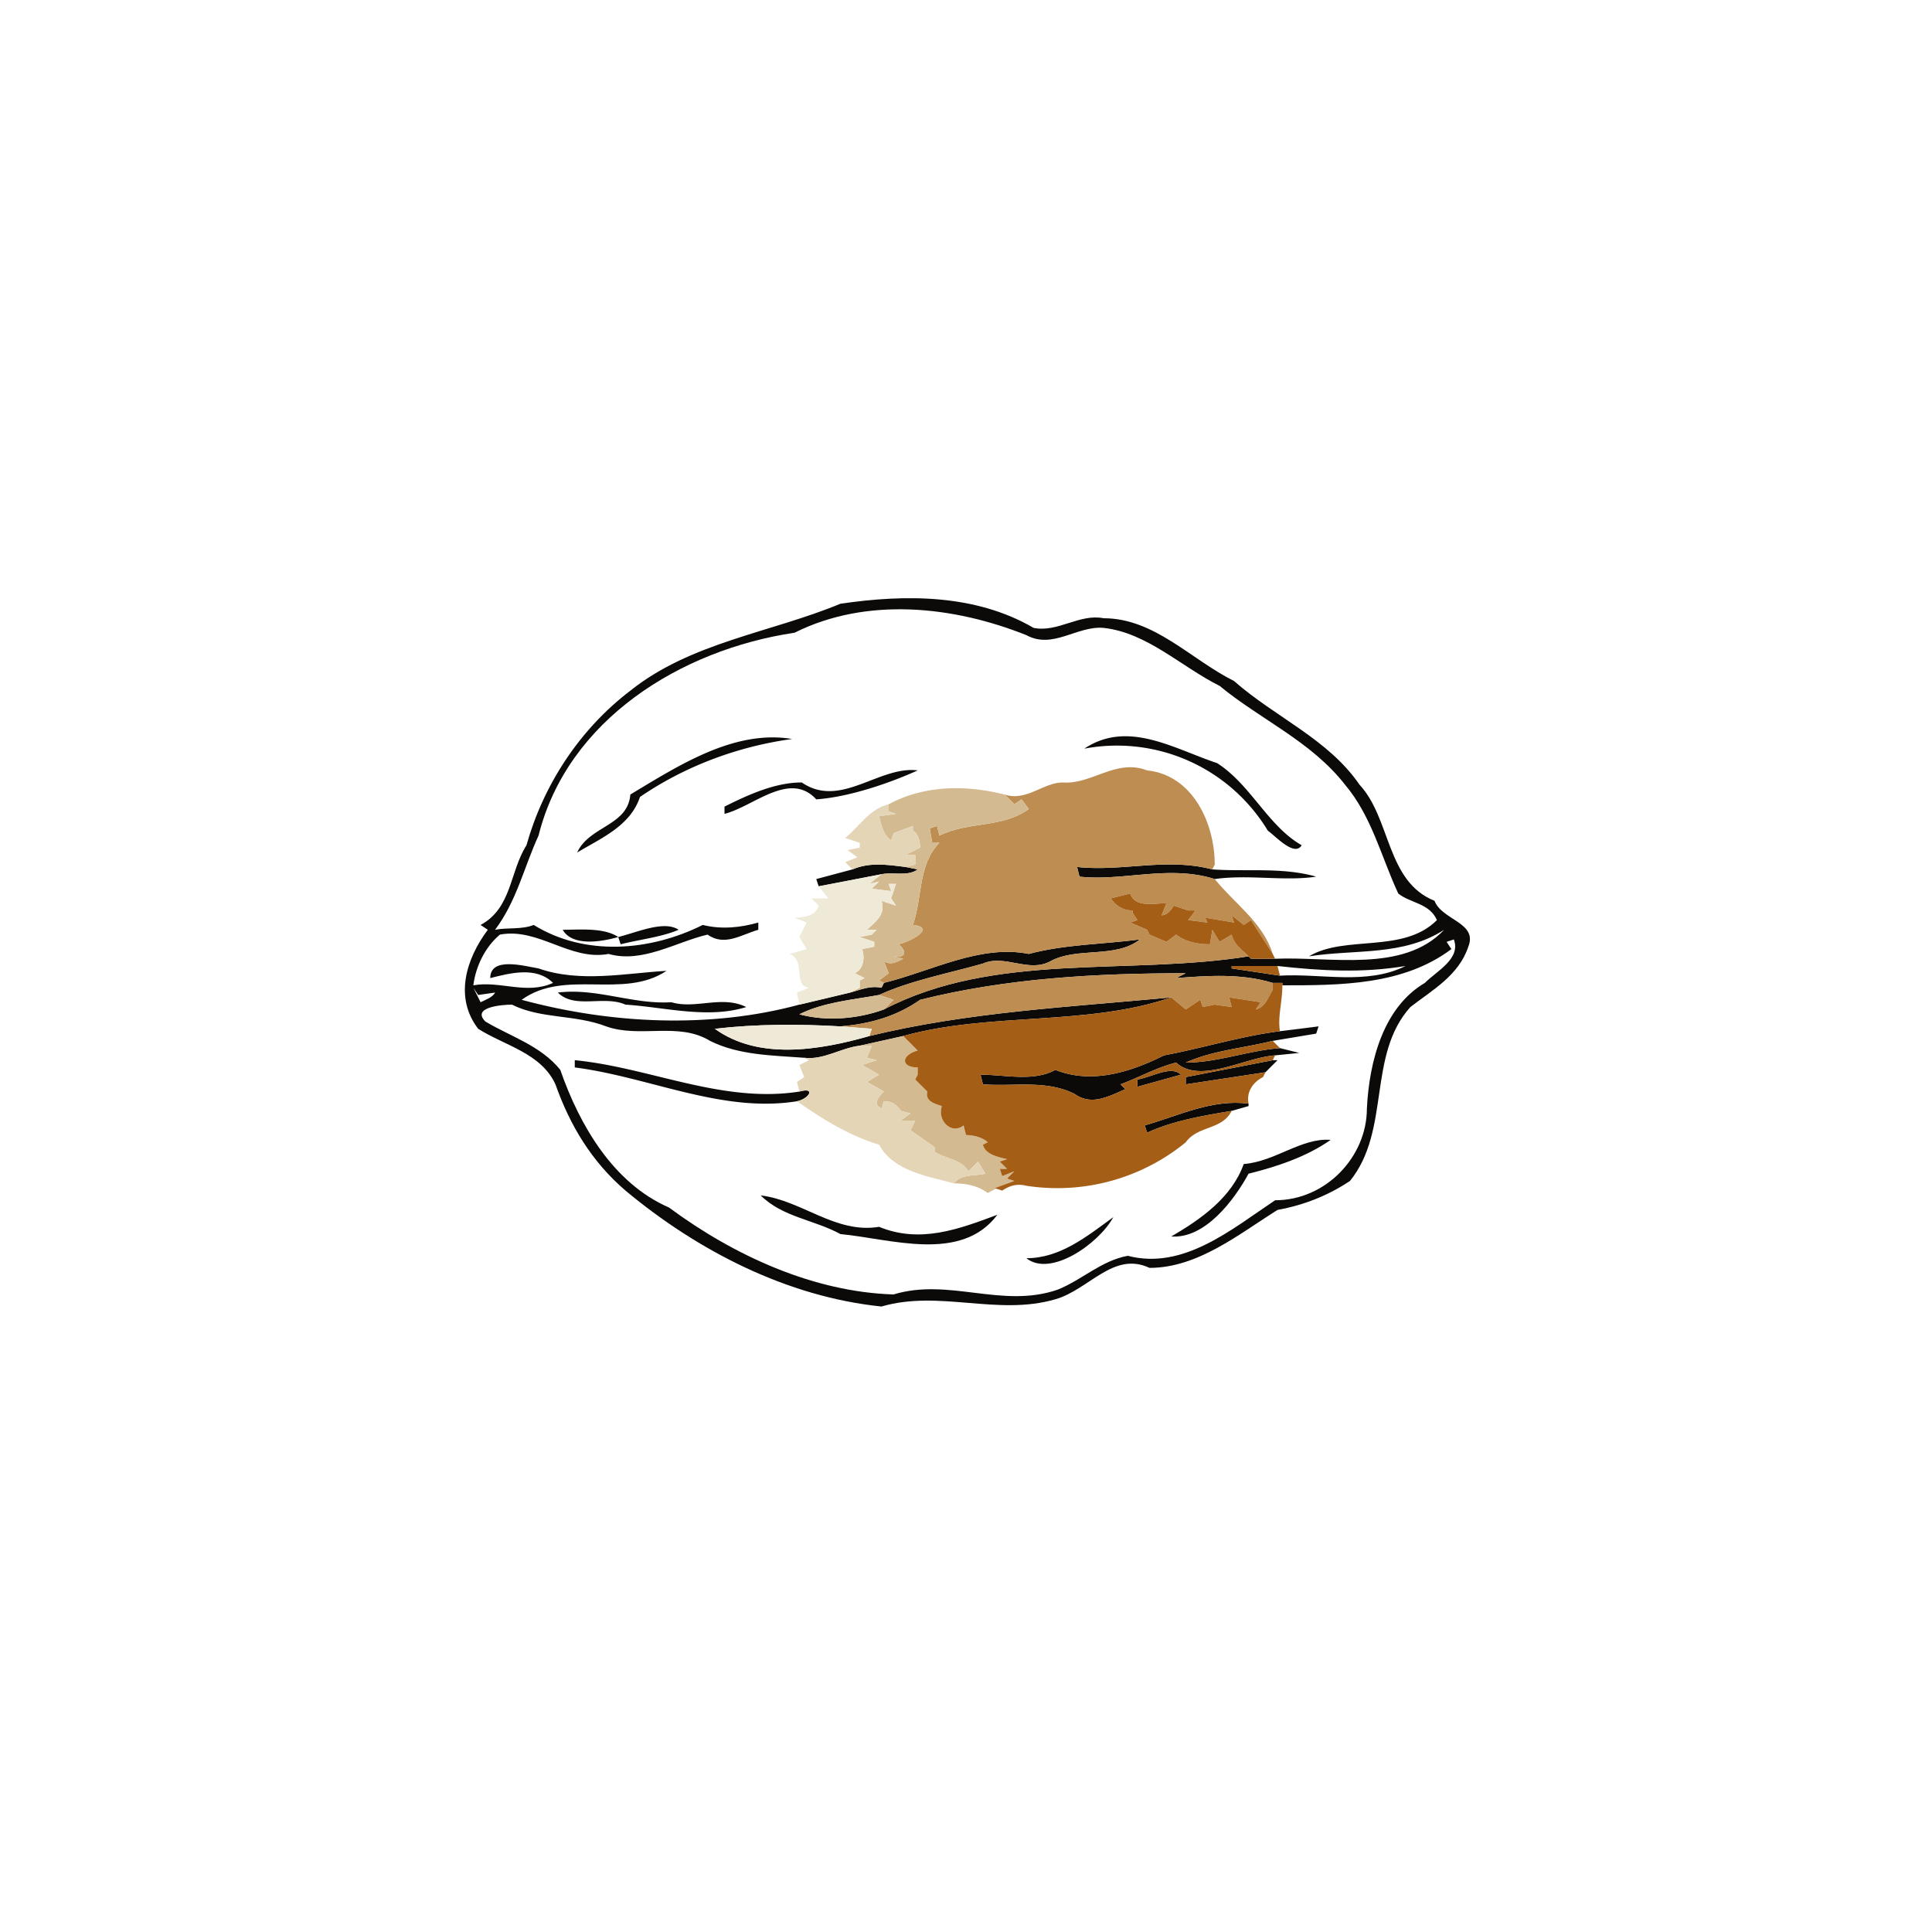 <svg width="1067" height="1067" viewBox="0 0 800 800" xmlns="http://www.w3.org/2000/svg"><g fill="#0b0a09"><path d="M348 250c27-4 56-4 80 10 10 2 19-6 29-4 21 0 36 17 54 26 17 15 39 24 52 43 13 14 11 40 31 48 3 8 18 9 14 19-4 12-15 18-24 25-18 20-8 51-25 72-9 6-19 10-30 12-16 10-33 24-53 24-15-7-25 9-39 13-24 7-48-4-72 3-39-4-76-23-106-48-14-12-23-27-29-44-6-13-21-16-32-23-10-13-5-29 4-41l-3-2c13-7 12-22 19-33 7-25 22-48 43-64 25-20 58-24 87-36m-19 12c-47 7-94 36-106 84-6 13-9 27-18 39 5-1 11 0 16-2 21 13 48 11 70 0 8 2 16 1 23-1v3c-7 2-14 7-21 2-13 3-27 12-41 8-16 3-29-11-45-8-6 5-10 13-11 21 11-2 22 4 33-1-7-7-18-4-26-2 0-9 14-5 20-4 17 6 36 2 53 1-18 12-42-1-60 12 37 10 78 12 115 2l21-5c4-1 8-3 13-2l1-2c20-5 40-16 60-12 15-4 31-4 46-6-10 8-26 3-37 9-9 5-19-3-28 1-14 4-30 7-43 13-11 2-23 3-33 8 11 3 24 2 35-2 46-24 101-14 151-22l1 1h10c23-1 53 6 70-12-17 11-37 8-56 11 15-9 39-1 53-15-3-7-11-7-16-11-7-15-11-32-22-45-14-18-35-27-52-41-16-8-30-22-48-24-11-1-21 9-32 3-30-12-66-16-96-1m270 128l2 3c-20 15-46 15-70 15v-1h-4c-13-4-27-3-40-2l4-2c-37 0-74 2-110 11-10 7-21 10-33 11-17-1-35-1-52 1 18 13 43 9 64 3 41-10 83-12 125-16-35 12-75 6-111 16l-18 4c-8 1-15 6-23 5-13-1-27-1-39-7-13-8-29-1-43-6-13-5-27-3-39-9-4 0-17 1-11 7 10 6 23 10 31 20 8 23 22 47 45 57 27 20 60 35 93 36 23-7 45 6 68-2 10-4 18-12 29-14 23 6 43-11 61-23 21 0 38-18 38-38 1-20 7-42 24-52 5-5 15-10 12-18l-3 1m-70 10h-19v1l20 3c17-1 36 4 52-4-18 3-35 2-53 0m-333 9l3 6c2-1 5-2 6-4l-7 1-2-3z"/><path d="M261 329c20-12 43-27 67-23-22 3-44 11-63 24-4 12-16 17-26 23 5-11 21-11 22-24zM449 310c18-12 37 0 55 6 14 9 21 26 35 34-3 5-11-4-14-6a73 73 0 0 0-76-34zM332 324c16 11 32-7 48-5-11 5-28 11-42 12-11-12-26 3-38 6v-3c10-5 21-10 32-10zM353 360c7-3 14-2 22-1l5 1c-4 3-10 1-15 2l-26 5-1-3 15-4zM446 359c19 2 37-4 56 1 14 1 29-1 43 3-13 2-28-1-42 1-19-6-38 1-56-1l-1-4zM256 388c8-2 19-7 25-3-7 3-16 4-24 6l-1-3zM233 385c7 0 17-1 23 3-7 2-19 4-23-3zM231 411c16-2 31 5 47 4 10 3 21-3 31 2-16 5-34 0-50-1-9-4-21 2-28-5zM530 427l16-2-1 3-18 3c-12 3-25 4-36 9 13 0 26-5 39-6l8 2-10 1c-13 1-31 12-41 3-8 2-15 6-23 9l2 2c-7 3-14 7-21 2-12-6-25-3-38-4l-1-4c10 0 22 3 31-2 15 6 31 1 45-6 16-3 32-8 48-10zM238 439c31 3 61 18 93 13 7-2 4 3-1 4-31 5-61-10-92-14v-3z"/><path d="M491 446l36-7h2l-5 5-33 5v-3zM471 447c6-1 14-6 18-2l-18 5v-3zM474 466c14-4 28-11 43-9v1l-7 2c-12 2-24 4-35 9l-1-3zM515 482c13-1 24-11 36-10-10 7-22 11-34 14-6 11-18 27-32 26 12-7 25-16 30-30zM315 495c17 2 31 16 49 13 17 7 33 1 49-5-15 20-44 10-65 8-11-6-24-7-33-16zM425 521c14 0 25-9 36-17-6 11-26 25-36 17z"/></g><g fill="#bd8d52"><path d="M440 324c12 1 22-10 35-5 19 2 28 22 28 39l-1 2c-19-5-37 1-56-1l1 4c18 2 37-5 56 1 8 10 20 18 24 31l-9-14-3 2-5-4 1 3-12-2 1 2-8-1 3-4h-3l-6-2c-1 2-3 4-5 4l2-5c-5 0-13 2-15-4l-8 2c2 3 5 5 9 5v1l2 3-3 1 7 3 1 2 7 3 4-3c4 3 9 4 14 4l1-6 3 5 5-3c1 4 4 6 7 9-50 8-105-2-151 22l4-4-6-2c13-6 29-9 43-13 9-4 19 4 28-1 11-6 27-1 37-9-15 2-31 2-46 6-20-4-40 7-60 12l-2-1 4-3-2-5c3 2 6 0 8-1l-4-1c6 1 5-3 2-5 5-1 16-7 6-8 4-11 2-25 11-34h-3l-1-6 3-1 1 4c12-6 26-3 37-11l-3-4-3 2-4-4c9 3 16-5 24-5z"/><path d="M381 414c36-9 73-11 110-11l-4 2c13-1 27-2 40 2v3c-2 3-3 7-7 8l2-3-13-2 1 4-7-1-5 1-1-3-6 4-6-5c-42 4-84 6-125 16l1-3-13-1c12-1 23-4 33-11z"/></g><g fill="#d4ba90"><path d="M368 333c15-8 32-8 48-4l4 4 3-2 3 4c-11 8-25 5-37 11l-1-4-3 1 1 6h3c-9 9-7 23-11 34 10 1-1 7-6 8 3 2 4 6-2 5l4 1c-2 1-5 3-8 1l2 5-4 3 2 1-1 2c-5-1-9 1-13 2l4-2v-3l2-1-4-2c4-2 4-7 3-10l5-1v-2l-6-2 5-1 2-2h-4c3-3 8-6 6-12l6 2-2-3 2-6h-3l1 3-8-1 3-3-4 1 5-4c5-1 11 1 15-2l-5-1 4-1v-4h-4l6-3c0-3-1-6-3-7v-2l-8 3-1 3c-3-2-4-6-5-10l7-1-3-1v-3zM331 420c10-5 22-6 33-8l6 2-4 4c-11 4-24 5-35 2zM356 433l18-4 6 6c-7 2-7 7 0 7v3l-1 2 5 5c-1 4 3 5 6 6-2 6 4 12 9 8l1 4c3 0 7 1 9 3l-2 1c1 4 6 5 10 6l-3 1 3 3h-3l1 3 5-2-3 3 3 1a80 80 0 0 0-11 5c-4-3-9-4-14-4 3-4 9-3 13-4l-3-5-4 4c-3-5-9-5-14-8v-2l-10-7 2-4h-6l4-3-4-1c-2-3-4-4-7-4l-1 3c-4-2-1-5 1-7l-7-4 5-3-7-4 6-2-4-1 2-5h-5z"/></g><g fill="#e4d5b7"><path d="M350 347c6-5 10-12 18-14v3l3 1-7 1c1 4 2 8 5 10l1-3 8-3v2c2 1 3 4 3 7l-6 3h4v4l-4 1c-8-1-15-2-22 1l-3-3 5-2-4-3 5-1v-2l-6-2zM333 438c8 1 15-4 23-5h5l-2 5 4 1-6 2 7 4-5 3 7 4c-2 2-5 5-1 7l1-3c3 0 5 1 7 4l4 1-4 3h6l-2 4 10 7v2c5 3 11 3 14 8l4-4 3 5c-4 1-10 0-13 4-11-3-25-5-31-16-13-4-24-11-34-18 5-1 8-6 1-4l-1-4 3-2-2-5 4-2-2-1z"/></g><g fill="#efead7"><path d="M339 367l26-5-5 4 4-1-3 3 8 1-1-3h3l-2 6 2 3-6-2c2 6-3 9-6 12h4l-2 2-5 1 6 2v2l-5 1c1 3 1 8-3 10l4 2-2 1v3l-4 2-21 5-1-5 5-2c-7-1-1-11-8-14l7-2-3-5 3-6-5-2c4 0 9-1 10-5l-3-3h7l-4-5zM296 426c17-2 35-2 52-1l13 1-1 3c-21 6-46 10-64-3z"/></g><g fill="#a45e16"><path d="M460 372l8-2c2 6 10 4 15 4l-2 5c2 0 4-2 5-4l6 2h3l-3 4 8 1-1-2 12 2-1-3 5 4 3-2 9 14 1 2h-10l-1-1c-3-3-6-5-7-9l-5 3-3-5-1 6c-5 0-10-1-14-4l-4 3-7-3-1-2-7-3 3-1-2-3v-1c-4 0-7-2-9-5zM510 400h19l1 4-20-3v-1zM527 407h4v1c0 7-2 13-1 19-16 2-32 7-48 10-14 7-30 12-45 6-9 5-21 2-31 2l1 4c13 1 26-2 38 4 7 5 14 1 21-2l-2-2c8-3 15-7 23-9 10 9 28-2 41-3l-1 2-36 7v3l33-5-1 2c-4 2-7 6-6 11-15-2-29 5-43 9l1 3c11-5 23-7 35-9-4 8-14 6-19 13a84 84 0 0 1-66 18c-4-1-7 0-10 2l-3-1 8-3-3-1 3-3-5 2-1-3h3l-3-3 3-1c-4-1-9-2-10-6l2-1c-2-2-6-3-9-3l-1-4c-5 4-11-2-9-8-3-1-7-2-6-6l-5-5 1-2v-1-2c-7 0-7-5 0-7l-6-6c36-10 76-4 111-16l6 5 6-4 1 3 5-1 7 1-1-4 13 2-2 3c4-1 5-5 7-8v-3m-56 40v3l18-5c-4-4-12 1-18 2z"/><path d="M491 440c11-5 24-6 36-9l3 3c-13 1-26 6-39 6z"/></g></svg>